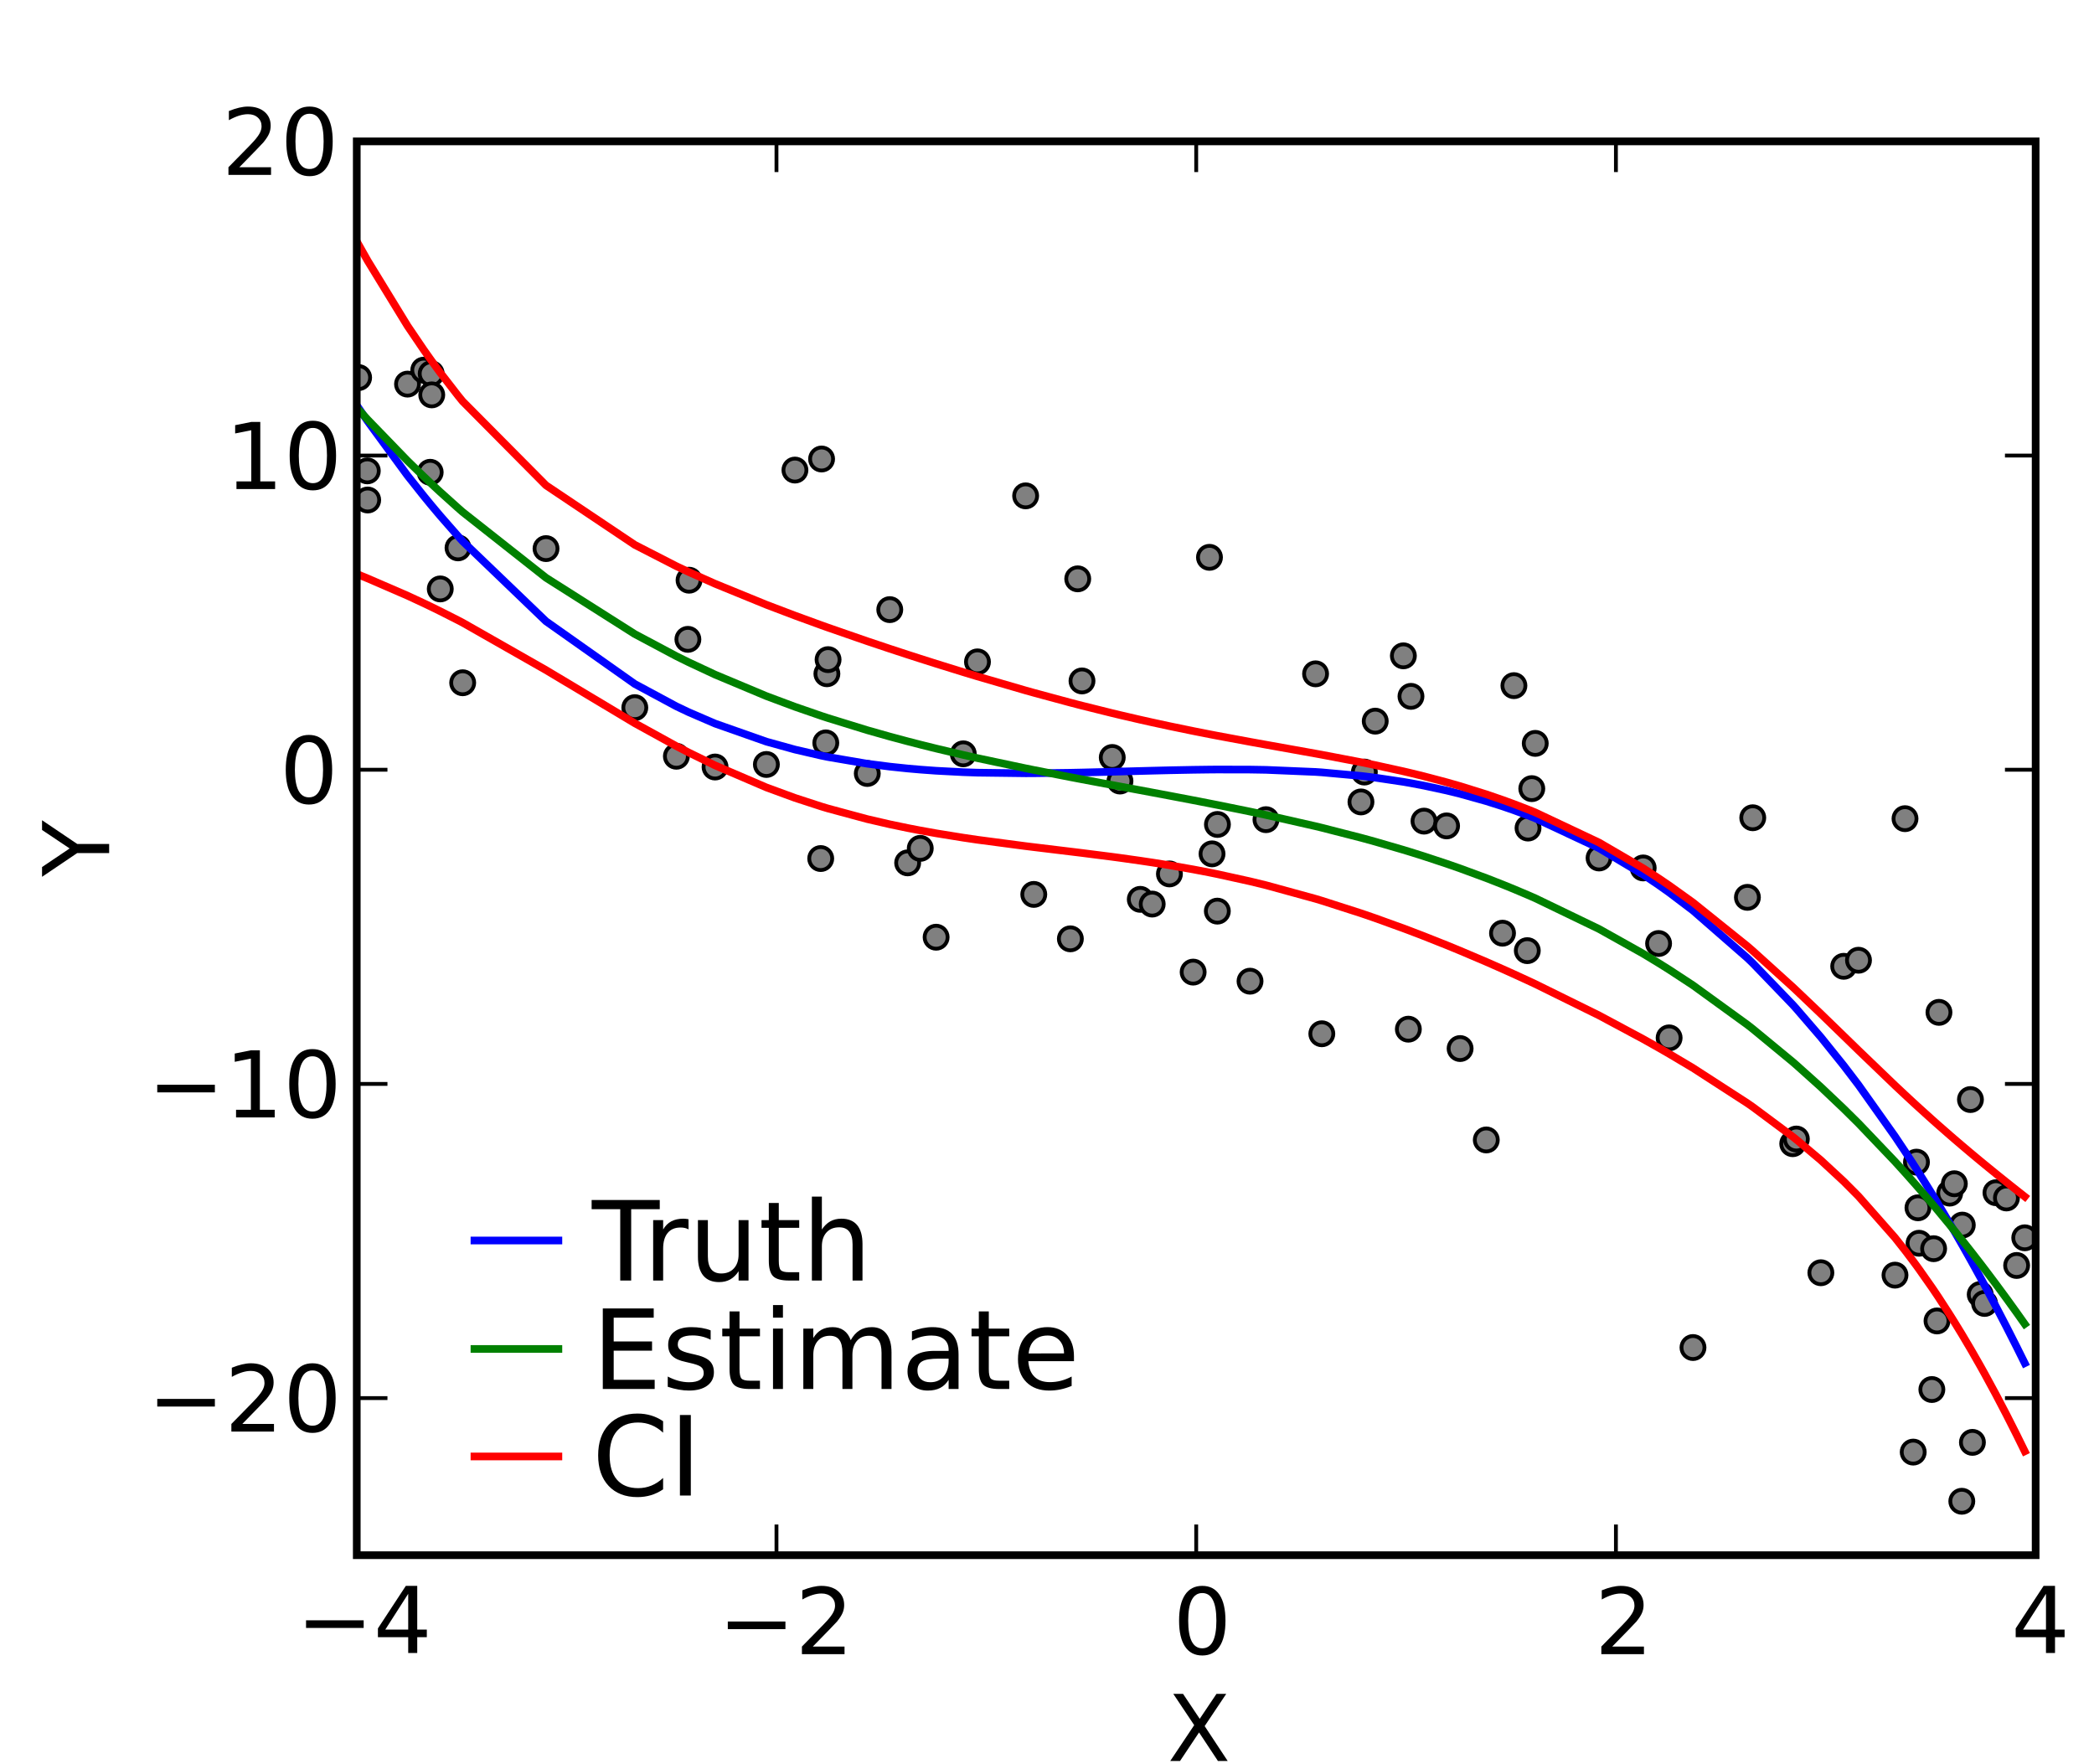 <!-- Created with Inkscape (http://www.inkscape.org/) -->
<svg xmlns:dc="http://purl.org/dc/elements/1.1/" xmlns:cc="http://creativecommons.org/ns#" xmlns:rdf="http://www.w3.org/1999/02/22-rdf-syntax-ns#" xmlns:svg="http://www.w3.org/2000/svg" xmlns="http://www.w3.org/2000/svg" xmlns:xlink="http://www.w3.org/1999/xlink" xmlns:inkscape="http://www.inkscape.org/namespaces/inkscape" version="1.1" width="273pt" height="230pt" viewBox="0 0 273 230" id="svg1">
  <rect x="0" y="0" width="273" height="230" fill="#333333" stroke="none"/>
  <defs id="defs511"></defs>
  <g id="figure1">
    <path d="m 0,230.4 273.6,0 L 273.6,0 0,0 0,230.4" id="path4" style="fill:#ffffff;stroke:#ffffff;stroke-width:1;stroke-linecap:square;stroke-linejoin:miter"></path>
    <g id="axes1">
      <path d="m 46.512,202.752 218.88,0 0,-184.32 -218.88,0 0,184.32" id="path7" style="fill:#ffffff"></path>
      <g id="line2d1">
        <defs id="defs10">
          <path d="M 0,1.5 C 0.398,1.5 0.779,1.342 1.061,1.061 1.342,0.779 1.5,0.398 1.5,0 1.5,-0.398 1.342,-0.779 1.061,-1.061 0.779,-1.342 0.398,-1.5 0,-1.5 c -0.398,0 -0.779,0.158 -1.061,0.439 C -1.342,-0.779 -1.5,-0.398 -1.5,0 c 0,0.398 0.158,0.779 0.439,1.061 C -0.779,1.342 -0.398,1.5 0,1.5 z" id="m8d246696181050ed6af632f1fc49356b"></path>
        </defs>
        <defs id="defs13">
          <clipPath id="pd237b4fbff28503bed21d3af8dbceed4">
            <rect width="218.88" height="184.32" x="46.512" y="18.432" id="rect16"></rect>
          </clipPath>
        </defs>
        <g clip-path="url(#pd237b4fbff28503bed21d3af8dbceed4)" id="g18">
          <use id="use20" style="fill:#808080;stroke:#000000;stroke-width:0.5;stroke-linecap:butt;stroke-linejoin:miter" x="46.755" y="49.225" width="1" height="1" xlink:href="#m8d246696181050ed6af632f1fc49356b"></use>
          <use id="use22" style="fill:#808080;stroke:#000000;stroke-width:0.5;stroke-linecap:butt;stroke-linejoin:miter" x="47.887" y="61.388" width="1" height="1" xlink:href="#m8d246696181050ed6af632f1fc49356b"></use>
          <use id="use24" style="fill:#808080;stroke:#000000;stroke-width:0.5;stroke-linecap:butt;stroke-linejoin:miter" x="47.937" y="65.186" width="1" height="1" xlink:href="#m8d246696181050ed6af632f1fc49356b"></use>
          <use id="use26" style="fill:#808080;stroke:#000000;stroke-width:0.5;stroke-linecap:butt;stroke-linejoin:miter" x="53.13" y="50.076" width="1" height="1" xlink:href="#m8d246696181050ed6af632f1fc49356b"></use>
          <use id="use28" style="fill:#808080;stroke:#000000;stroke-width:0.5;stroke-linecap:butt;stroke-linejoin:miter" x="55.245" y="48.257" width="1" height="1" xlink:href="#m8d246696181050ed6af632f1fc49356b"></use>
          <use id="use30" style="fill:#808080;stroke:#000000;stroke-width:0.5;stroke-linecap:butt;stroke-linejoin:miter" x="56.085" y="61.571" width="1" height="1" xlink:href="#m8d246696181050ed6af632f1fc49356b"></use>
          <use id="use32" style="fill:#808080;stroke:#000000;stroke-width:0.5;stroke-linecap:butt;stroke-linejoin:miter" x="56.216" y="48.716" width="1" height="1" xlink:href="#m8d246696181050ed6af632f1fc49356b"></use>
          <use id="use34" style="fill:#808080;stroke:#000000;stroke-width:0.5;stroke-linecap:butt;stroke-linejoin:miter" x="56.288" y="51.48" width="1" height="1" xlink:href="#m8d246696181050ed6af632f1fc49356b"></use>
          <use id="use36" style="fill:#808080;stroke:#000000;stroke-width:0.5;stroke-linecap:butt;stroke-linejoin:miter" x="57.399" y="76.779" width="1" height="1" xlink:href="#m8d246696181050ed6af632f1fc49356b"></use>
          <use id="use38" style="fill:#808080;stroke:#000000;stroke-width:0.5;stroke-linecap:butt;stroke-linejoin:miter" x="59.714" y="71.426" width="1" height="1" xlink:href="#m8d246696181050ed6af632f1fc49356b"></use>
          <use id="use40" style="fill:#808080;stroke:#000000;stroke-width:0.5;stroke-linecap:butt;stroke-linejoin:miter" x="60.321" y="89.012" width="1" height="1" xlink:href="#m8d246696181050ed6af632f1fc49356b"></use>
          <use id="use42" style="fill:#808080;stroke:#000000;stroke-width:0.5;stroke-linecap:butt;stroke-linejoin:miter" x="71.187" y="71.522" width="1" height="1" xlink:href="#m8d246696181050ed6af632f1fc49356b"></use>
          <use id="use44" style="fill:#808080;stroke:#000000;stroke-width:0.5;stroke-linecap:butt;stroke-linejoin:miter" x="82.761" y="92.257" width="1" height="1" xlink:href="#m8d246696181050ed6af632f1fc49356b"></use>
          <use id="use46" style="fill:#808080;stroke:#000000;stroke-width:0.5;stroke-linecap:butt;stroke-linejoin:miter" x="88.182" y="98.592" width="1" height="1" xlink:href="#m8d246696181050ed6af632f1fc49356b"></use>
          <use id="use48" style="fill:#808080;stroke:#000000;stroke-width:0.5;stroke-linecap:butt;stroke-linejoin:miter" x="89.682" y="83.353" width="1" height="1" xlink:href="#m8d246696181050ed6af632f1fc49356b"></use>
          <use id="use50" style="fill:#808080;stroke:#000000;stroke-width:0.5;stroke-linecap:butt;stroke-linejoin:miter" x="89.833" y="75.642" width="1" height="1" xlink:href="#m8d246696181050ed6af632f1fc49356b"></use>
          <use id="use52" style="fill:#808080;stroke:#000000;stroke-width:0.5;stroke-linecap:butt;stroke-linejoin:miter" x="93.225" y="99.996" width="1" height="1" xlink:href="#m8d246696181050ed6af632f1fc49356b"></use>
          <use id="use54" style="fill:#808080;stroke:#000000;stroke-width:0.5;stroke-linecap:butt;stroke-linejoin:miter" x="99.916" y="99.666" width="1" height="1" xlink:href="#m8d246696181050ed6af632f1fc49356b"></use>
          <use id="use56" style="fill:#808080;stroke:#000000;stroke-width:0.5;stroke-linecap:butt;stroke-linejoin:miter" x="103.638" y="61.285" width="1" height="1" xlink:href="#m8d246696181050ed6af632f1fc49356b"></use>
          <use id="use58" style="fill:#808080;stroke:#000000;stroke-width:0.5;stroke-linecap:butt;stroke-linejoin:miter" x="106.999" y="111.93" width="1" height="1" xlink:href="#m8d246696181050ed6af632f1fc49356b"></use>
          <use id="use60" style="fill:#808080;stroke:#000000;stroke-width:0.5;stroke-linecap:butt;stroke-linejoin:miter" x="107.112" y="59.841" width="1" height="1" xlink:href="#m8d246696181050ed6af632f1fc49356b"></use>
          <use id="use62" style="fill:#808080;stroke:#000000;stroke-width:0.5;stroke-linecap:butt;stroke-linejoin:miter" x="107.662" y="96.853" width="1" height="1" xlink:href="#m8d246696181050ed6af632f1fc49356b"></use>
          <use id="use64" style="fill:#808080;stroke:#000000;stroke-width:0.5;stroke-linecap:butt;stroke-linejoin:miter" x="107.805" y="87.838" width="1" height="1" xlink:href="#m8d246696181050ed6af632f1fc49356b"></use>
          <use id="use66" style="fill:#808080;stroke:#000000;stroke-width:0.5;stroke-linecap:butt;stroke-linejoin:miter" x="107.959" y="85.998" width="1" height="1" xlink:href="#m8d246696181050ed6af632f1fc49356b"></use>
          <use id="use68" style="fill:#808080;stroke:#000000;stroke-width:0.5;stroke-linecap:butt;stroke-linejoin:miter" x="113.069" y="100.84" width="1" height="1" xlink:href="#m8d246696181050ed6af632f1fc49356b"></use>
          <use id="use70" style="fill:#808080;stroke:#000000;stroke-width:0.5;stroke-linecap:butt;stroke-linejoin:miter" x="116.001" y="79.478" width="1" height="1" xlink:href="#m8d246696181050ed6af632f1fc49356b"></use>
          <use id="use72" style="fill:#808080;stroke:#000000;stroke-width:0.5;stroke-linecap:butt;stroke-linejoin:miter" x="118.333" y="112.493" width="1" height="1" xlink:href="#m8d246696181050ed6af632f1fc49356b"></use>
          <use id="use74" style="fill:#808080;stroke:#000000;stroke-width:0.5;stroke-linecap:butt;stroke-linejoin:miter" x="119.977" y="110.603" width="1" height="1" xlink:href="#m8d246696181050ed6af632f1fc49356b"></use>
          <use id="use76" style="fill:#808080;stroke:#000000;stroke-width:0.5;stroke-linecap:butt;stroke-linejoin:miter" x="122.045" y="122.185" width="1" height="1" xlink:href="#m8d246696181050ed6af632f1fc49356b"></use>
          <use id="use78" style="fill:#808080;stroke:#000000;stroke-width:0.5;stroke-linecap:butt;stroke-linejoin:miter" x="125.584" y="98.278" width="1" height="1" xlink:href="#m8d246696181050ed6af632f1fc49356b"></use>
          <use id="use80" style="fill:#808080;stroke:#000000;stroke-width:0.5;stroke-linecap:butt;stroke-linejoin:miter" x="127.436" y="86.289" width="1" height="1" xlink:href="#m8d246696181050ed6af632f1fc49356b"></use>
          <use id="use82" style="fill:#808080;stroke:#000000;stroke-width:0.5;stroke-linecap:butt;stroke-linejoin:miter" x="133.715" y="64.645" width="1" height="1" xlink:href="#m8d246696181050ed6af632f1fc49356b"></use>
          <use id="use84" style="fill:#808080;stroke:#000000;stroke-width:0.5;stroke-linecap:butt;stroke-linejoin:miter" x="134.776" y="116.606" width="1" height="1" xlink:href="#m8d246696181050ed6af632f1fc49356b"></use>
          <use id="use86" style="fill:#808080;stroke:#000000;stroke-width:0.5;stroke-linecap:butt;stroke-linejoin:miter" x="139.547" y="122.397" width="1" height="1" xlink:href="#m8d246696181050ed6af632f1fc49356b"></use>
          <use id="use88" style="fill:#808080;stroke:#000000;stroke-width:0.5;stroke-linecap:butt;stroke-linejoin:miter" x="140.507" y="75.464" width="1" height="1" xlink:href="#m8d246696181050ed6af632f1fc49356b"></use>
          <use id="use90" style="fill:#808080;stroke:#000000;stroke-width:0.5;stroke-linecap:butt;stroke-linejoin:miter" x="141.062" y="88.775" width="1" height="1" xlink:href="#m8d246696181050ed6af632f1fc49356b"></use>
          <use id="use92" style="fill:#808080;stroke:#000000;stroke-width:0.5;stroke-linecap:butt;stroke-linejoin:miter" x="145.007" y="98.753" width="1" height="1" xlink:href="#m8d246696181050ed6af632f1fc49356b"></use>
          <use id="use94" style="fill:#808080;stroke:#000000;stroke-width:0.5;stroke-linecap:butt;stroke-linejoin:miter" x="146.013" y="101.825" width="1" height="1" xlink:href="#m8d246696181050ed6af632f1fc49356b"></use>
          <use id="use96" style="fill:#808080;stroke:#000000;stroke-width:0.5;stroke-linecap:butt;stroke-linejoin:miter" x="148.661" y="117.249" width="1" height="1" xlink:href="#m8d246696181050ed6af632f1fc49356b"></use>
          <use id="use98" style="fill:#808080;stroke:#000000;stroke-width:0.5;stroke-linecap:butt;stroke-linejoin:miter" x="150.215" y="117.866" width="1" height="1" xlink:href="#m8d246696181050ed6af632f1fc49356b"></use>
          <use id="use100" style="fill:#808080;stroke:#000000;stroke-width:0.5;stroke-linecap:butt;stroke-linejoin:miter" x="152.461" y="113.934" width="1" height="1" xlink:href="#m8d246696181050ed6af632f1fc49356b"></use>
          <use id="use102" style="fill:#808080;stroke:#000000;stroke-width:0.5;stroke-linecap:butt;stroke-linejoin:miter" x="155.554" y="126.735" width="1" height="1" xlink:href="#m8d246696181050ed6af632f1fc49356b"></use>
          <use id="use104" style="fill:#808080;stroke:#000000;stroke-width:0.5;stroke-linecap:butt;stroke-linejoin:miter" x="157.682" y="72.661" width="1" height="1" xlink:href="#m8d246696181050ed6af632f1fc49356b"></use>
          <use id="use106" style="fill:#808080;stroke:#000000;stroke-width:0.5;stroke-linecap:butt;stroke-linejoin:miter" x="158.015" y="111.318" width="1" height="1" xlink:href="#m8d246696181050ed6af632f1fc49356b"></use>
          <use id="use108" style="fill:#808080;stroke:#000000;stroke-width:0.5;stroke-linecap:butt;stroke-linejoin:miter" x="158.708" y="118.785" width="1" height="1" xlink:href="#m8d246696181050ed6af632f1fc49356b"></use>
          <use id="use110" style="fill:#808080;stroke:#000000;stroke-width:0.5;stroke-linecap:butt;stroke-linejoin:miter" x="158.72" y="107.485" width="1" height="1" xlink:href="#m8d246696181050ed6af632f1fc49356b"></use>
          <use id="use112" style="fill:#808080;stroke:#000000;stroke-width:0.5;stroke-linecap:butt;stroke-linejoin:miter" x="162.97" y="127.919" width="1" height="1" xlink:href="#m8d246696181050ed6af632f1fc49356b"></use>
          <use id="use114" style="fill:#808080;stroke:#000000;stroke-width:0.5;stroke-linecap:butt;stroke-linejoin:miter" x="165.047" y="106.862" width="1" height="1" xlink:href="#m8d246696181050ed6af632f1fc49356b"></use>
          <use id="use116" style="fill:#808080;stroke:#000000;stroke-width:0.5;stroke-linecap:butt;stroke-linejoin:miter" x="171.515" y="87.848" width="1" height="1" xlink:href="#m8d246696181050ed6af632f1fc49356b"></use>
          <use id="use118" style="fill:#808080;stroke:#000000;stroke-width:0.5;stroke-linecap:butt;stroke-linejoin:miter" x="172.329" y="134.774" width="1" height="1" xlink:href="#m8d246696181050ed6af632f1fc49356b"></use>
          <use id="use120" style="fill:#808080;stroke:#000000;stroke-width:0.5;stroke-linecap:butt;stroke-linejoin:miter" x="177.432" y="104.548" width="1" height="1" xlink:href="#m8d246696181050ed6af632f1fc49356b"></use>
          <use id="use122" style="fill:#808080;stroke:#000000;stroke-width:0.5;stroke-linecap:butt;stroke-linejoin:miter" x="177.874" y="100.653" width="1" height="1" xlink:href="#m8d246696181050ed6af632f1fc49356b"></use>
          <use id="use124" style="fill:#808080;stroke:#000000;stroke-width:0.5;stroke-linecap:butt;stroke-linejoin:miter" x="179.293" y="94.017" width="1" height="1" xlink:href="#m8d246696181050ed6af632f1fc49356b"></use>
          <use id="use126" style="fill:#808080;stroke:#000000;stroke-width:0.5;stroke-linecap:butt;stroke-linejoin:miter" x="182.962" y="85.502" width="1" height="1" xlink:href="#m8d246696181050ed6af632f1fc49356b"></use>
          <use id="use128" style="fill:#808080;stroke:#000000;stroke-width:0.5;stroke-linecap:butt;stroke-linejoin:miter" x="183.611" y="134.175" width="1" height="1" xlink:href="#m8d246696181050ed6af632f1fc49356b"></use>
          <use id="use130" style="fill:#808080;stroke:#000000;stroke-width:0.5;stroke-linecap:butt;stroke-linejoin:miter" x="183.952" y="90.785" width="1" height="1" xlink:href="#m8d246696181050ed6af632f1fc49356b"></use>
          <use id="use132" style="fill:#808080;stroke:#000000;stroke-width:0.5;stroke-linecap:butt;stroke-linejoin:miter" x="185.651" y="107.052" width="1" height="1" xlink:href="#m8d246696181050ed6af632f1fc49356b"></use>
          <use id="use134" style="fill:#808080;stroke:#000000;stroke-width:0.5;stroke-linecap:butt;stroke-linejoin:miter" x="188.595" y="107.674" width="1" height="1" xlink:href="#m8d246696181050ed6af632f1fc49356b"></use>
          <use id="use136" style="fill:#808080;stroke:#000000;stroke-width:0.5;stroke-linecap:butt;stroke-linejoin:miter" x="190.359" y="136.701" width="1" height="1" xlink:href="#m8d246696181050ed6af632f1fc49356b"></use>
          <use id="use138" style="fill:#808080;stroke:#000000;stroke-width:0.5;stroke-linecap:butt;stroke-linejoin:miter" x="193.771" y="148.616" width="1" height="1" xlink:href="#m8d246696181050ed6af632f1fc49356b"></use>
          <use id="use140" style="fill:#808080;stroke:#000000;stroke-width:0.5;stroke-linecap:butt;stroke-linejoin:miter" x="195.887" y="121.66" width="1" height="1" xlink:href="#m8d246696181050ed6af632f1fc49356b"></use>
          <use id="use142" style="fill:#808080;stroke:#000000;stroke-width:0.5;stroke-linecap:butt;stroke-linejoin:miter" x="197.373" y="89.388" width="1" height="1" xlink:href="#m8d246696181050ed6af632f1fc49356b"></use>
          <use id="use144" style="fill:#808080;stroke:#000000;stroke-width:0.5;stroke-linecap:butt;stroke-linejoin:miter" x="199.118" y="123.937" width="1" height="1" xlink:href="#m8d246696181050ed6af632f1fc49356b"></use>
          <use id="use146" style="fill:#808080;stroke:#000000;stroke-width:0.5;stroke-linecap:butt;stroke-linejoin:miter" x="199.213" y="107.956" width="1" height="1" xlink:href="#m8d246696181050ed6af632f1fc49356b"></use>
          <use id="use148" style="fill:#808080;stroke:#000000;stroke-width:0.5;stroke-linecap:butt;stroke-linejoin:miter" x="199.703" y="102.815" width="1" height="1" xlink:href="#m8d246696181050ed6af632f1fc49356b"></use>
          <use id="use150" style="fill:#808080;stroke:#000000;stroke-width:0.5;stroke-linecap:butt;stroke-linejoin:miter" x="200.154" y="96.916" width="1" height="1" xlink:href="#m8d246696181050ed6af632f1fc49356b"></use>
          <use id="use152" style="fill:#808080;stroke:#000000;stroke-width:0.5;stroke-linecap:butt;stroke-linejoin:miter" x="208.475" y="111.857" width="1" height="1" xlink:href="#m8d246696181050ed6af632f1fc49356b"></use>
          <use id="use154" style="fill:#808080;stroke:#000000;stroke-width:0.5;stroke-linecap:butt;stroke-linejoin:miter" x="214.226" y="113.155" width="1" height="1" xlink:href="#m8d246696181050ed6af632f1fc49356b"></use>
          <use id="use156" style="fill:#808080;stroke:#000000;stroke-width:0.5;stroke-linecap:butt;stroke-linejoin:miter" x="216.234" y="123.007" width="1" height="1" xlink:href="#m8d246696181050ed6af632f1fc49356b"></use>
          <use id="use158" style="fill:#808080;stroke:#000000;stroke-width:0.5;stroke-linecap:butt;stroke-linejoin:miter" x="217.608" y="135.309" width="1" height="1" xlink:href="#m8d246696181050ed6af632f1fc49356b"></use>
          <use id="use160" style="fill:#808080;stroke:#000000;stroke-width:0.5;stroke-linecap:butt;stroke-linejoin:miter" x="220.719" y="175.68" width="1" height="1" xlink:href="#m8d246696181050ed6af632f1fc49356b"></use>
          <use id="use162" style="fill:#808080;stroke:#000000;stroke-width:0.5;stroke-linecap:butt;stroke-linejoin:miter" x="227.815" y="116.989" width="1" height="1" xlink:href="#m8d246696181050ed6af632f1fc49356b"></use>
          <use id="use164" style="fill:#808080;stroke:#000000;stroke-width:0.5;stroke-linecap:butt;stroke-linejoin:miter" x="228.511" y="106.612" width="1" height="1" xlink:href="#m8d246696181050ed6af632f1fc49356b"></use>
          <use id="use166" style="fill:#808080;stroke:#000000;stroke-width:0.5;stroke-linecap:butt;stroke-linejoin:miter" x="233.722" y="149.105" width="1" height="1" xlink:href="#m8d246696181050ed6af632f1fc49356b"></use>
          <use id="use168" style="fill:#808080;stroke:#000000;stroke-width:0.5;stroke-linecap:butt;stroke-linejoin:miter" x="234.196" y="148.496" width="1" height="1" xlink:href="#m8d246696181050ed6af632f1fc49356b"></use>
          <use id="use170" style="fill:#808080;stroke:#000000;stroke-width:0.5;stroke-linecap:butt;stroke-linejoin:miter" x="237.392" y="165.929" width="1" height="1" xlink:href="#m8d246696181050ed6af632f1fc49356b"></use>
          <use id="use172" style="fill:#808080;stroke:#000000;stroke-width:0.5;stroke-linecap:butt;stroke-linejoin:miter" x="240.368" y="125.978" width="1" height="1" xlink:href="#m8d246696181050ed6af632f1fc49356b"></use>
          <use id="use174" style="fill:#808080;stroke:#000000;stroke-width:0.5;stroke-linecap:butt;stroke-linejoin:miter" x="242.297" y="125.188" width="1" height="1" xlink:href="#m8d246696181050ed6af632f1fc49356b"></use>
          <use id="use176" style="fill:#808080;stroke:#000000;stroke-width:0.5;stroke-linecap:butt;stroke-linejoin:miter" x="247.054" y="166.243" width="1" height="1" xlink:href="#m8d246696181050ed6af632f1fc49356b"></use>
          <use id="use178" style="fill:#808080;stroke:#000000;stroke-width:0.5;stroke-linecap:butt;stroke-linejoin:miter" x="248.361" y="106.731" width="1" height="1" xlink:href="#m8d246696181050ed6af632f1fc49356b"></use>
          <use id="use180" style="fill:#808080;stroke:#000000;stroke-width:0.5;stroke-linecap:butt;stroke-linejoin:miter" x="249.43" y="189.312" width="1" height="1" xlink:href="#m8d246696181050ed6af632f1fc49356b"></use>
          <use id="use182" style="fill:#808080;stroke:#000000;stroke-width:0.5;stroke-linecap:butt;stroke-linejoin:miter" x="249.854" y="151.512" width="1" height="1" xlink:href="#m8d246696181050ed6af632f1fc49356b"></use>
          <use id="use184" style="fill:#808080;stroke:#000000;stroke-width:0.5;stroke-linecap:butt;stroke-linejoin:miter" x="250.05" y="157.462" width="1" height="1" xlink:href="#m8d246696181050ed6af632f1fc49356b"></use>
          <use id="use186" style="fill:#808080;stroke:#000000;stroke-width:0.5;stroke-linecap:butt;stroke-linejoin:miter" x="250.192" y="162.085" width="1" height="1" xlink:href="#m8d246696181050ed6af632f1fc49356b"></use>
          <use id="use188" style="fill:#808080;stroke:#000000;stroke-width:0.5;stroke-linecap:butt;stroke-linejoin:miter" x="251.861" y="181.154" width="1" height="1" xlink:href="#m8d246696181050ed6af632f1fc49356b"></use>
          <use id="use190" style="fill:#808080;stroke:#000000;stroke-width:0.5;stroke-linecap:butt;stroke-linejoin:miter" x="252.092" y="162.794" width="1" height="1" xlink:href="#m8d246696181050ed6af632f1fc49356b"></use>
          <use id="use192" style="fill:#808080;stroke:#000000;stroke-width:0.5;stroke-linecap:butt;stroke-linejoin:miter" x="252.533" y="172.213" width="1" height="1" xlink:href="#m8d246696181050ed6af632f1fc49356b"></use>
          <use id="use194" style="fill:#808080;stroke:#000000;stroke-width:0.5;stroke-linecap:butt;stroke-linejoin:miter" x="252.788" y="131.983" width="1" height="1" xlink:href="#m8d246696181050ed6af632f1fc49356b"></use>
          <use id="use196" style="fill:#808080;stroke:#000000;stroke-width:0.5;stroke-linecap:butt;stroke-linejoin:miter" x="254.186" y="155.548" width="1" height="1" xlink:href="#m8d246696181050ed6af632f1fc49356b"></use>
          <use id="use198" style="fill:#808080;stroke:#000000;stroke-width:0.5;stroke-linecap:butt;stroke-linejoin:miter" x="254.792" y="154.327" width="1" height="1" xlink:href="#m8d246696181050ed6af632f1fc49356b"></use>
          <use id="use200" style="fill:#808080;stroke:#000000;stroke-width:0.5;stroke-linecap:butt;stroke-linejoin:miter" x="255.766" y="195.722" width="1" height="1" xlink:href="#m8d246696181050ed6af632f1fc49356b"></use>
          <use id="use202" style="fill:#808080;stroke:#000000;stroke-width:0.5;stroke-linecap:butt;stroke-linejoin:miter" x="255.829" y="159.718" width="1" height="1" xlink:href="#m8d246696181050ed6af632f1fc49356b"></use>
          <use id="use204" style="fill:#808080;stroke:#000000;stroke-width:0.5;stroke-linecap:butt;stroke-linejoin:miter" x="256.893" y="143.35" width="1" height="1" xlink:href="#m8d246696181050ed6af632f1fc49356b"></use>
          <use id="use206" style="fill:#808080;stroke:#000000;stroke-width:0.5;stroke-linecap:butt;stroke-linejoin:miter" x="257.15" y="188.044" width="1" height="1" xlink:href="#m8d246696181050ed6af632f1fc49356b"></use>
          <use id="use208" style="fill:#808080;stroke:#000000;stroke-width:0.5;stroke-linecap:butt;stroke-linejoin:miter" x="258.167" y="168.763" width="1" height="1" xlink:href="#m8d246696181050ed6af632f1fc49356b"></use>
          <use id="use210" style="fill:#808080;stroke:#000000;stroke-width:0.5;stroke-linecap:butt;stroke-linejoin:miter" x="258.732" y="169.931" width="1" height="1" xlink:href="#m8d246696181050ed6af632f1fc49356b"></use>
          <use id="use212" style="fill:#808080;stroke:#000000;stroke-width:0.5;stroke-linecap:butt;stroke-linejoin:miter" x="260.219" y="155.496" width="1" height="1" xlink:href="#m8d246696181050ed6af632f1fc49356b"></use>
          <use id="use214" style="fill:#808080;stroke:#000000;stroke-width:0.5;stroke-linecap:butt;stroke-linejoin:miter" x="261.586" y="156.181" width="1" height="1" xlink:href="#m8d246696181050ed6af632f1fc49356b"></use>
          <use id="use216" style="fill:#808080;stroke:#000000;stroke-width:0.5;stroke-linecap:butt;stroke-linejoin:miter" x="262.914" y="164.981" width="1" height="1" xlink:href="#m8d246696181050ed6af632f1fc49356b"></use>
          <use id="use218" style="fill:#808080;stroke:#000000;stroke-width:0.5;stroke-linecap:butt;stroke-linejoin:miter" x="263.972" y="161.373" width="1" height="1" xlink:href="#m8d246696181050ed6af632f1fc49356b"></use>
        </g>
      </g>
      <g id="line2d2">
        <path d="m 46.755,53.197 1.132,1.651 0.05,0.073 5.192,7.081 2.116,2.666 0.839,1.023 0.131,0.158 0.072,0.087 1.111,1.32 2.314,2.641 0.607,0.67 10.866,10.432 11.574,8.174 5.421,2.914 1.5,0.713 0.151,0.07 3.392,1.463 6.692,2.356 3.722,1.032 3.36,0.777 0.114,0.024 0.549,0.113 0.143,0.029 0.154,0.031 5.11,0.872 2.932,0.379 2.332,0.244 1.644,0.144 2.069,0.15 3.538,0.185 1.853,0.064 6.279,0.08 1.061,-0.004 4.77,-0.063 0.961,-0.02 0.554,-0.012 3.945,-0.099 1.006,-0.027 2.648,-0.072 1.554,-0.041 2.246,-0.055 3.093,-0.061 2.127,-0.028 0.333,-0.003 0.693,-0.005 0.011,-7e-5 4.251,0.009 2.077,0.035 6.468,0.272 0.814,0.054 5.103,0.464 0.442,0.051 1.419,0.176 3.669,0.547 0.65,0.112 0.34,0.06 1.699,0.321 2.944,0.636 1.764,0.433 3.412,0.954 2.116,0.673 1.487,0.512 1.744,0.644 0.096,0.037 0.49,0.19 0.451,0.178 8.321,3.903 5.751,3.435 2.008,1.354 1.374,0.975 3.111,2.356 7.096,6.192 0.696,0.672 5.211,5.411 0.473,0.526 3.196,3.707 2.976,3.701 1.929,2.531 4.757,6.702 1.307,1.959 1.069,1.64 0.425,0.662 0.196,0.307 0.142,0.223 1.669,2.673 0.231,0.377 0.441,0.724 0.255,0.421 1.398,2.347 0.606,1.037 0.974,1.691 0.063,0.111 1.064,1.886 0.257,0.46 1.017,1.846 0.566,1.041 1.487,2.789 1.367,2.631 1.328,2.616 1.058,2.129" clip-path="url(#pd237b4fbff28503bed21d3af8dbceed4)" id="path221" style="fill:none;stroke:#0000ff;stroke-width:1;stroke-linecap:square;stroke-linejoin:miter"></path>
      </g>
      <g id="line2d3">
        <path d="m 46.755,74.931 1.132,0.461 0.05,0.021 5.192,2.248 2.116,0.984 0.839,0.402 0.131,0.063 0.072,0.035 1.111,0.545 2.314,1.173 0.607,0.316 10.866,6.184 11.574,6.927 5.421,2.986 1.5,0.776 0.151,0.077 3.392,1.657 6.692,2.871 3.722,1.365 3.36,1.095 0.114,0.035 0.549,0.166 0.143,0.043 0.154,0.046 5.11,1.379 2.932,0.677 2.332,0.486 1.644,0.317 2.069,0.371 3.538,0.572 1.853,0.273 6.279,0.828 1.061,0.13 4.77,0.577 0.961,0.117 0.554,0.068 3.945,0.502 1.006,0.135 2.648,0.373 1.554,0.233 2.246,0.358 3.093,0.541 2.127,0.407 0.333,0.067 0.693,0.141 0.011,0.002 4.251,0.937 2.077,0.505 6.468,1.775 0.814,0.245 5.103,1.638 0.442,0.15 1.419,0.49 3.669,1.326 0.65,0.243 0.34,0.129 1.699,0.652 2.944,1.17 1.764,0.725 3.412,1.451 2.116,0.932 1.487,0.669 1.744,0.801 0.096,0.044 0.49,0.228 0.451,0.211 8.321,4.101 5.751,3.081 2.008,1.13 1.374,0.791 3.111,1.849 7.096,4.59 0.696,0.484 5.211,3.88 0.473,0.378 3.196,2.691 2.976,2.757 1.929,1.94 4.757,5.399 1.307,1.654 1.069,1.411 0.425,0.576 0.196,0.269 0.142,0.196 1.669,2.376 0.231,0.339 0.441,0.656 0.255,0.383 1.398,2.16 0.606,0.967 0.974,1.591 0.063,0.105 1.064,1.797 0.257,0.442 1.017,1.782 0.566,1.014 1.487,2.739 1.367,2.615 1.328,2.626 1.058,2.154" clip-path="url(#pd237b4fbff28503bed21d3af8dbceed4)" id="path224" style="fill:none;stroke:#ff0000;stroke-width:1;stroke-linecap:square;stroke-linejoin:miter"></path>
      </g>
      <g id="line2d4">
        <path d="m 46.755,31.904 1.132,2.008 0.05,0.088 5.192,8.485 2.116,3.123 0.839,1.186 0.131,0.182 0.072,0.1 1.111,1.515 2.314,2.986 0.607,0.747 10.866,10.953 11.574,7.757 5.421,2.781 1.5,0.706 0.151,0.07 3.392,1.514 6.692,2.736 3.722,1.414 3.36,1.226 0.114,0.041 0.549,0.196 0.143,0.051 0.154,0.055 5.11,1.773 2.932,0.982 2.332,0.764 1.644,0.53 2.069,0.657 3.538,1.098 1.853,0.561 6.279,1.829 1.061,0.297 4.77,1.289 0.961,0.25 0.554,0.143 3.945,0.981 1.006,0.241 2.648,0.614 1.554,0.347 2.246,0.486 3.093,0.638 2.127,0.42 0.333,0.064 0.693,0.133 0.011,0.002 4.251,0.791 2.077,0.375 6.468,1.159 0.814,0.149 5.103,0.974 0.442,0.089 1.419,0.292 3.669,0.806 0.65,0.152 0.34,0.081 1.699,0.416 2.944,0.777 1.764,0.504 3.412,1.066 2.116,0.727 1.487,0.543 1.744,0.673 0.096,0.038 0.49,0.197 0.451,0.184 8.321,3.928 5.751,3.354 2.008,1.303 1.374,0.931 3.111,2.23 7.096,5.699 0.696,0.603 5.211,4.716 0.473,0.444 3.196,3.047 2.976,2.887 1.929,1.877 4.757,4.569 1.307,1.226 1.069,0.99 0.425,0.39 0.196,0.179 0.142,0.13 1.669,1.508 0.231,0.206 0.441,0.392 0.255,0.225 1.398,1.224 0.606,0.524 0.974,0.833 0.063,0.054 1.064,0.899 0.257,0.215 1.017,0.846 0.566,0.466 1.487,1.212 1.367,1.099 1.328,1.054 1.058,0.832" clip-path="url(#pd237b4fbff28503bed21d3af8dbceed4)" id="path227" style="fill:none;stroke:#ff0000;stroke-width:1;stroke-linecap:square;stroke-linejoin:miter"></path>
      </g>
      <g id="line2d5">
        <path d="m 46.755,53.418 1.132,1.235 0.05,0.055 5.192,5.367 2.116,2.054 0.839,0.794 0.131,0.123 0.072,0.068 1.111,1.03 2.314,2.08 0.607,0.531 10.866,8.569 11.574,7.342 5.421,2.883 1.5,0.741 0.151,0.073 3.392,1.585 6.692,2.804 3.722,1.39 3.36,1.161 0.114,0.038 0.549,0.181 0.143,0.047 0.154,0.05 5.11,1.576 2.932,0.83 2.332,0.625 1.644,0.423 2.069,0.514 3.538,0.835 1.853,0.417 6.279,1.329 1.061,0.214 4.77,0.933 0.961,0.183 0.554,0.105 3.945,0.741 1.006,0.188 2.648,0.493 1.554,0.29 2.246,0.422 3.093,0.589 2.127,0.413 0.333,0.066 0.693,0.137 0.011,0.002 4.251,0.864 2.077,0.44 6.468,1.467 0.814,0.197 5.103,1.306 0.442,0.12 1.419,0.391 3.669,1.066 0.65,0.198 0.34,0.105 1.699,0.534 2.944,0.974 1.764,0.614 3.412,1.258 2.116,0.829 1.487,0.606 1.744,0.737 0.096,0.041 0.49,0.213 0.451,0.198 8.321,4.014 5.751,3.218 2.008,1.216 1.374,0.861 3.111,2.04 7.096,5.145 0.696,0.544 5.211,4.298 0.473,0.411 3.196,2.869 2.976,2.822 1.929,1.908 4.757,4.984 1.307,1.44 1.069,1.201 0.425,0.483 0.196,0.224 0.142,0.163 1.669,1.942 0.231,0.273 0.441,0.524 0.255,0.304 1.398,1.692 0.606,0.745 0.974,1.212 0.063,0.079 1.064,1.348 0.257,0.328 1.017,1.314 0.566,0.74 1.487,1.976 1.367,1.857 1.328,1.84 1.058,1.493" clip-path="url(#pd237b4fbff28503bed21d3af8dbceed4)" id="path230" style="fill:none;stroke:#008000;stroke-width:1;stroke-linecap:square;stroke-linejoin:miter"></path>
      </g>
      <g id="matplotlib.axis1">
        <g id="xtick1">
          <g id="line2d6">
            <defs id="defs235">
              <path d="M 0,0 0,-4" id="mffffbd93ab9c4a8848ec339ada90541e"></path>
            </defs>
            <g id="g238">
              <use id="use240" style="fill:none;stroke:#000000;stroke-width:0.5;stroke-linecap:butt;stroke-linejoin:miter" x="46.512" y="202.752" width="1" height="1" xlink:href="#mffffbd93ab9c4a8848ec339ada90541e"></use>
            </g>
          </g>
          <g id="line2d7">
            <defs id="defs243">
              <path d="M 0,0 0,4" id="m55446021c8a568fc6cf5567925c8a1ef"></path>
            </defs>
            <g id="g246">
              <use id="use248" style="fill:none;stroke:#000000;stroke-width:0.5;stroke-linecap:butt;stroke-linejoin:miter" x="46.512" y="18.432" width="1" height="1" xlink:href="#m55446021c8a568fc6cf5567925c8a1ef"></use>
            </g>
          </g>
          <defs id="defs250">
            <path d="m 10.594,-35.5 62.594,0 0,8.297 -62.594,0 z" id="c_139293c3576e2a5eaff9a02b9ab719e6"></path>
            <path d="m 37.797,-64.312 -24.906,38.922 24.906,0 z m -2.594,-8.594 12.406,0 0,47.516 10.406,0 0,8.203 -10.406,0 0,17.188 -9.812,0 0,-17.188 -32.906,0 0,-9.516 z" id="c_47a349c5fab6f63bcee0b405ba445c6f"></path>
          </defs>
          <g transform="matrix(0.12,0,0,0.12,38.629,215.502)" id="g254" style="fill:#000000">
            <use id="use256" x="0" y="0" width="1" height="1" xlink:href="#c_139293c3576e2a5eaff9a02b9ab719e6"></use>
            <use id="use258" x="83.789" y="0" width="1" height="1" xlink:href="#c_47a349c5fab6f63bcee0b405ba445c6f"></use>
          </g>
        </g>
        <g id="xtick2">
          <g id="line2d8">
            <g id="g262">
              <use id="use264" style="fill:none;stroke:#000000;stroke-width:0.5;stroke-linecap:butt;stroke-linejoin:miter" x="101.232" y="202.752" width="1" height="1" xlink:href="#mffffbd93ab9c4a8848ec339ada90541e"></use>
            </g>
          </g>
          <g id="line2d9">
            <g id="g267">
              <use id="use269" style="fill:none;stroke:#000000;stroke-width:0.5;stroke-linecap:butt;stroke-linejoin:miter" x="101.232" y="18.432" width="1" height="1" xlink:href="#m55446021c8a568fc6cf5567925c8a1ef"></use>
            </g>
          </g>
          <defs id="defs271">
            <path d="m 19.188,-8.297 34.422,0 0,8.297 -46.281,0 0,-8.297 q 5.609,-5.812 15.297,-15.594 9.703,-9.797 12.188,-12.641 4.734,-5.312 6.609,-9 1.891,-3.688 1.891,-7.25 0,-5.812 -4.078,-9.469 -4.078,-3.672 -10.625,-3.672 -4.641,0 -9.797,1.609 -5.141,1.609 -11,4.891 l 0,-9.969 Q 13.766,-71.781 18.938,-73 q 5.188,-1.219 9.484,-1.219 11.328,0 18.062,5.672 6.734,5.656 6.734,15.125 0,4.5 -1.688,8.531 -1.672,4.016 -6.125,9.484 -1.219,1.422 -7.766,8.188 -6.531,6.766 -18.453,18.922" id="c_eaed548a39c8bfc1ad9c7a767102867e"></path>
          </defs>
          <g transform="matrix(0.12,0,0,0.12,93.615,215.658)" id="g274" style="fill:#000000">
            <use id="use276" x="0" y="0" width="1" height="1" xlink:href="#c_139293c3576e2a5eaff9a02b9ab719e6"></use>
            <use id="use278" x="83.789" y="0" width="1" height="1" xlink:href="#c_eaed548a39c8bfc1ad9c7a767102867e"></use>
          </g>
        </g>
        <g id="xtick3">
          <g id="line2d10">
            <g id="g282">
              <use id="use284" style="fill:none;stroke:#000000;stroke-width:0.5;stroke-linecap:butt;stroke-linejoin:miter" x="155.952" y="202.752" width="1" height="1" xlink:href="#mffffbd93ab9c4a8848ec339ada90541e"></use>
            </g>
          </g>
          <g id="line2d11">
            <g id="g287">
              <use id="use289" style="fill:none;stroke:#000000;stroke-width:0.5;stroke-linecap:butt;stroke-linejoin:miter" x="155.952" y="18.432" width="1" height="1" xlink:href="#m55446021c8a568fc6cf5567925c8a1ef"></use>
            </g>
          </g>
          <defs id="defs291">
            <path d="m 31.781,-66.406 q -7.609,0 -11.453,7.5 Q 16.5,-51.422 16.5,-36.375 q 0,14.984 3.828,22.484 3.844,7.5 11.453,7.5 7.672,0 11.5,-7.5 3.844,-7.5 3.844,-22.484 0,-15.047 -3.844,-22.531 -3.828,-7.5 -11.5,-7.5 m 0,-7.812 q 12.266,0 18.734,9.703 6.469,9.688 6.469,28.141 0,18.406 -6.469,28.109 -6.469,9.688 -18.734,9.688 -12.25,0 -18.719,-9.688 Q 6.594,-17.969 6.594,-36.375 q 0,-18.453 6.469,-28.141 6.469,-9.703 18.719,-9.703" id="c_95f14088edd5858aea2c3b4aa58e4de2"></path>
          </defs>
          <g transform="matrix(0.12,0,0,0.12,152.929,215.658)" id="g294" style="fill:#000000">
            <use id="use296" x="0" y="0" width="1" height="1" xlink:href="#c_95f14088edd5858aea2c3b4aa58e4de2"></use>
          </g>
        </g>
        <g id="xtick4">
          <g id="line2d12">
            <g id="g300">
              <use id="use302" style="fill:none;stroke:#000000;stroke-width:0.5;stroke-linecap:butt;stroke-linejoin:miter" x="210.672" y="202.752" width="1" height="1" xlink:href="#mffffbd93ab9c4a8848ec339ada90541e"></use>
            </g>
          </g>
          <g id="line2d13">
            <g id="g305">
              <use id="use307" style="fill:none;stroke:#000000;stroke-width:0.5;stroke-linecap:butt;stroke-linejoin:miter" x="210.672" y="18.432" width="1" height="1" xlink:href="#m55446021c8a568fc6cf5567925c8a1ef"></use>
            </g>
          </g>
          <g transform="matrix(0.12,0,0,0.12,207.891,215.658)" id="g309" style="fill:#000000">
            <use id="use311" x="0" y="0" width="1" height="1" xlink:href="#c_eaed548a39c8bfc1ad9c7a767102867e"></use>
          </g>
        </g>
        <g id="xtick5">
          <g id="line2d14">
            <g id="g315">
              <use id="use317" style="fill:none;stroke:#000000;stroke-width:0.5;stroke-linecap:butt;stroke-linejoin:miter" x="265.392" y="202.752" width="1" height="1" xlink:href="#mffffbd93ab9c4a8848ec339ada90541e"></use>
            </g>
          </g>
          <g id="line2d15">
            <g id="g320">
              <use id="use322" style="fill:none;stroke:#000000;stroke-width:0.5;stroke-linecap:butt;stroke-linejoin:miter" x="265.392" y="18.432" width="1" height="1" xlink:href="#m55446021c8a568fc6cf5567925c8a1ef"></use>
            </g>
          </g>
          <g transform="matrix(0.12,0,0,0.12,262.204,215.502)" id="g324" style="fill:#000000">
            <use id="use326" x="0" y="0" width="1" height="1" xlink:href="#c_47a349c5fab6f63bcee0b405ba445c6f"></use>
          </g>
        </g>
        <defs id="defs328">
          <path d="m 6.297,-72.906 10.594,0 18.125,27.109 18.203,-27.109 10.594,0 L 40.375,-37.891 65.375,0 54.781,0 34.281,-31 13.625,0 2.984,0 29,-38.922 z" id="c_d7898af7b6571def3a2baf8ae8cfe2a8"></path>
        </defs>
        <g transform="matrix(0.12,0,0,0.12,152.21,229.58)" id="g331" style="fill:#000000">
          <use id="use333" x="0" y="0" width="1" height="1" xlink:href="#c_d7898af7b6571def3a2baf8ae8cfe2a8"></use>
        </g>
      </g>
      <g id="matplotlib.axis2">
        <g id="ytick1">
          <g id="line2d16">
            <defs id="defs338">
              <path d="M 0,0 4,0" id="m2d700b5b5d738bf2751cd81726959973"></path>
            </defs>
            <g id="g341">
              <use id="use343" style="fill:none;stroke:#000000;stroke-width:0.5;stroke-linecap:butt;stroke-linejoin:miter" x="46.512" y="182.272" width="1" height="1" xlink:href="#m2d700b5b5d738bf2751cd81726959973"></use>
            </g>
          </g>
          <g id="line2d17">
            <defs id="defs346">
              <path d="M 0,0 -4,0" id="mb380ebd9df8a07a3be12f7447ef9bdd8"></path>
            </defs>
            <g id="g349">
              <use id="use351" style="fill:none;stroke:#000000;stroke-width:0.5;stroke-linecap:butt;stroke-linejoin:miter" x="265.392" y="182.272" width="1" height="1" xlink:href="#mb380ebd9df8a07a3be12f7447ef9bdd8"></use>
            </g>
          </g>
          <g transform="matrix(0.12,0,0,0.12,19.231,186.639)" id="g353" style="fill:#000000">
            <use id="use355" x="0" y="0" width="1" height="1" xlink:href="#c_139293c3576e2a5eaff9a02b9ab719e6"></use>
            <use id="use357" x="83.789" y="0" width="1" height="1" xlink:href="#c_eaed548a39c8bfc1ad9c7a767102867e"></use>
            <use id="use359" x="147.412" y="0" width="1" height="1" xlink:href="#c_95f14088edd5858aea2c3b4aa58e4de2"></use>
          </g>
        </g>
        <g id="ytick2">
          <g id="line2d18">
            <g id="g363">
              <use id="use365" style="fill:none;stroke:#000000;stroke-width:0.5;stroke-linecap:butt;stroke-linejoin:miter" x="46.512" y="141.312" width="1" height="1" xlink:href="#m2d700b5b5d738bf2751cd81726959973"></use>
            </g>
          </g>
          <g id="line2d19">
            <g id="g368">
              <use id="use370" style="fill:none;stroke:#000000;stroke-width:0.5;stroke-linecap:butt;stroke-linejoin:miter" x="265.392" y="141.312" width="1" height="1" xlink:href="#mb380ebd9df8a07a3be12f7447ef9bdd8"></use>
            </g>
          </g>
          <defs id="defs372">
            <path d="m 12.406,-8.297 16.109,0 0,-55.625 -17.531,3.516 0,-8.984 17.438,-3.516 9.859,0 0,64.609 16.109,0 0,8.297 -41.984,0 z" id="c_2322e4f977aa11305e2465866d88750f"></path>
          </defs>
          <g transform="matrix(0.12,0,0,0.12,19.231,145.679)" id="g375" style="fill:#000000">
            <use id="use377" x="0" y="0" width="1" height="1" xlink:href="#c_139293c3576e2a5eaff9a02b9ab719e6"></use>
            <use id="use379" x="83.789" y="0" width="1" height="1" xlink:href="#c_2322e4f977aa11305e2465866d88750f"></use>
            <use id="use381" x="147.412" y="0" width="1" height="1" xlink:href="#c_95f14088edd5858aea2c3b4aa58e4de2"></use>
          </g>
        </g>
        <g id="ytick3">
          <g id="line2d20">
            <g id="g385">
              <use id="use387" style="fill:none;stroke:#000000;stroke-width:0.5;stroke-linecap:butt;stroke-linejoin:miter" x="46.512" y="100.352" width="1" height="1" xlink:href="#m2d700b5b5d738bf2751cd81726959973"></use>
            </g>
          </g>
          <g id="line2d21">
            <g id="g390">
              <use id="use392" style="fill:none;stroke:#000000;stroke-width:0.5;stroke-linecap:butt;stroke-linejoin:miter" x="265.392" y="100.352" width="1" height="1" xlink:href="#mb380ebd9df8a07a3be12f7447ef9bdd8"></use>
            </g>
          </g>
          <g transform="matrix(0.12,0,0,0.12,36.465,104.719)" id="g394" style="fill:#000000">
            <use id="use396" x="0" y="0" width="1" height="1" xlink:href="#c_95f14088edd5858aea2c3b4aa58e4de2"></use>
          </g>
        </g>
        <g id="ytick4">
          <g id="line2d22">
            <g id="g400">
              <use id="use402" style="fill:none;stroke:#000000;stroke-width:0.5;stroke-linecap:butt;stroke-linejoin:miter" x="46.512" y="59.392" width="1" height="1" xlink:href="#m2d700b5b5d738bf2751cd81726959973"></use>
            </g>
          </g>
          <g id="line2d23">
            <g id="g405">
              <use id="use407" style="fill:none;stroke:#000000;stroke-width:0.5;stroke-linecap:butt;stroke-linejoin:miter" x="265.392" y="59.392" width="1" height="1" xlink:href="#mb380ebd9df8a07a3be12f7447ef9bdd8"></use>
            </g>
          </g>
          <g transform="matrix(0.12,0,0,0.12,29.34,63.759)" id="g409" style="fill:#000000">
            <use id="use411" x="0" y="0" width="1" height="1" xlink:href="#c_2322e4f977aa11305e2465866d88750f"></use>
            <use id="use413" x="63.623" y="0" width="1" height="1" xlink:href="#c_95f14088edd5858aea2c3b4aa58e4de2"></use>
          </g>
        </g>
        <g id="ytick5">
          <g id="line2d24">
            <g id="g417">
              <use id="use419" style="fill:none;stroke:#000000;stroke-width:0.5;stroke-linecap:butt;stroke-linejoin:miter" x="46.512" y="18.432" width="1" height="1" xlink:href="#m2d700b5b5d738bf2751cd81726959973"></use>
            </g>
          </g>
          <g id="line2d25">
            <g id="g422">
              <use id="use424" style="fill:none;stroke:#000000;stroke-width:0.5;stroke-linecap:butt;stroke-linejoin:miter" x="265.392" y="18.432" width="1" height="1" xlink:href="#mb380ebd9df8a07a3be12f7447ef9bdd8"></use>
            </g>
          </g>
          <g transform="matrix(0.12,0,0,0.12,28.903,22.799)" id="g426" style="fill:#000000">
            <use id="use428" x="0" y="0" width="1" height="1" xlink:href="#c_eaed548a39c8bfc1ad9c7a767102867e"></use>
            <use id="use430" x="63.623" y="0" width="1" height="1" xlink:href="#c_95f14088edd5858aea2c3b4aa58e4de2"></use>
          </g>
        </g>
        <defs id="defs432">
          <path d="m -0.203,-72.906 10.609,0 20.203,29.984 20.078,-29.984 10.594,0 L 35.5,-34.719 35.5,0 l -9.906,0 0,-34.719 z" id="c_12bda5147e556421f39011b2cf9d7ee9"></path>
        </defs>
        <g transform="matrix(0,-0.12,0.12,0,14.231,114.287)" id="g435" style="fill:#000000">
          <use id="use437" x="0" y="0" width="1" height="1" xlink:href="#c_12bda5147e556421f39011b2cf9d7ee9"></use>
        </g>
      </g>
      <path d="m 46.512,202.752 218.88,0 0,-184.32 -218.88,0 0,184.32" id="path439" style="fill:none;stroke:#000000;stroke-width:1;stroke-linecap:square;stroke-linejoin:miter"></path>
      <g id="legend1">
        <g id="line2d26">
          <path d="m 61.855,161.726 10.944,0" id="path443" style="fill:none;stroke:#0000ff;stroke-width:1;stroke-linecap:square;stroke-linejoin:miter"></path>
        </g>
        <g id="line2d27"></g>
        <g id="line2d28">
          <path d="m 61.855,175.866 10.944,0" id="path447" style="fill:none;stroke:#008000;stroke-width:1;stroke-linecap:square;stroke-linejoin:miter"></path>
        </g>
        <g id="line2d29"></g>
        <g id="line2d30">
          <path d="m 61.855,189.881 10.944,0" id="path451" style="fill:none;stroke:#ff0000;stroke-width:1;stroke-linecap:square;stroke-linejoin:miter"></path>
        </g>
        <g id="line2d31"></g>
        <defs id="defs454">
          <path d="m -0.297,-72.906 61.672,0 0,8.312 -25.875,0 0,64.594 -9.906,0 0,-64.594 -25.891,0 z" id="c_ed080b6b0a058be2fa17307500ef35a6"></path>
          <path d="m 41.109,-46.297 q -1.516,-0.875 -3.297,-1.281 Q 36.031,-48 33.891,-48 q -7.625,0 -11.703,4.953 -4.078,4.953 -4.078,14.234 l 0,28.812 -9.031,0 0,-54.688 9.031,0 0,8.5 q 2.844,-4.984 7.375,-7.391 Q 30.031,-56 36.531,-56 q 0.922,0 2.047,0.125 1.125,0.109 2.484,0.359 z" id="c_4118e466f114a602b61b3a6298d386e9"></path>
          <path d="m 8.5,-21.578 0,-33.109 8.984,0 0,32.766 q 0,7.766 3.016,11.656 3.031,3.875 9.094,3.875 7.266,0 11.484,-4.641 4.234,-4.641 4.234,-12.656 l 0,-31 8.984,0 0,54.688 -8.984,0 0,-8.406 Q 42.047,-3.422 37.719,-1 33.406,1.422 27.688,1.422 18.266,1.422 13.375,-4.438 8.5,-10.297 8.5,-21.578" id="c_ad942dc9c9bd7b75a502756345a27d65"></path>
          <path d="m 18.312,-70.219 0,15.531 18.5,0 0,6.984 -18.5,0 0,29.688 q 0,6.688 1.828,8.594 1.828,1.906 7.453,1.906 l 9.219,0 0,7.516 -9.219,0 Q 17.188,0 13.234,-3.875 9.281,-7.766 9.281,-18.016 l 0,-29.688 -6.594,0 0,-6.984 6.594,0 0,-15.531 z" id="c_7719cac8f98cf2bca3e99fb2bb21e785"></path>
          <path d="m 54.891,-33.016 0,33.016 -8.984,0 0,-32.719 q 0,-7.766 -3.031,-11.609 -3.031,-3.859 -9.078,-3.859 -7.281,0 -11.484,4.641 -4.203,4.625 -4.203,12.641 l 0,30.906 -9.031,0 0,-75.984 9.031,0 0,29.797 q 3.234,-4.938 7.594,-7.375 4.375,-2.438 10.094,-2.438 9.422,0 14.25,5.828 4.844,5.828 4.844,17.156" id="c_908860b3649b817b8a12322fedc5a448"></path>
        </defs>
        <g transform="matrix(0.144,0,0,0.144,77.176,166.945)" id="g461" style="fill:#000000">
          <use id="use463" x="0" y="0" width="1" height="1" xlink:href="#c_ed080b6b0a058be2fa17307500ef35a6"></use>
          <use id="use465" x="46.334" y="0" width="1" height="1" xlink:href="#c_4118e466f114a602b61b3a6298d386e9"></use>
          <use id="use467" x="87.447" y="0" width="1" height="1" xlink:href="#c_ad942dc9c9bd7b75a502756345a27d65"></use>
          <use id="use469" x="150.826" y="0" width="1" height="1" xlink:href="#c_7719cac8f98cf2bca3e99fb2bb21e785"></use>
          <use id="use471" x="190.035" y="0" width="1" height="1" xlink:href="#c_908860b3649b817b8a12322fedc5a448"></use>
        </g>
        <defs id="defs473">
          <path d="m 9.812,-72.906 46.094,0 0,8.312 -36.234,0 0,21.578 34.719,0 0,8.297 -34.719,0 0,26.422 37.109,0 L 56.781,0 9.812,0 z" id="c_193e19823bf17f2819eb4e9247585b27"></path>
          <path d="m 44.281,-53.078 0,8.5 Q 40.484,-46.531 36.375,-47.5 q -4.094,-0.984 -8.5,-0.984 -6.688,0 -10.031,2.047 -3.344,2.047 -3.344,6.156 0,3.125 2.391,4.906 2.391,1.781 9.625,3.391 l 3.078,0.688 q 9.562,2.047 13.594,5.781 4.031,3.734 4.031,10.422 0,7.625 -6.031,12.078 -6.031,4.438 -16.578,4.438 -4.391,0 -9.156,-0.859 Q 10.688,-0.297 5.422,-2 l 0,-9.281 q 4.984,2.594 9.812,3.891 4.828,1.281 9.578,1.281 6.344,0 9.75,-2.172 3.422,-2.172 3.422,-6.125 0,-3.656 -2.469,-5.609 -2.453,-1.953 -10.812,-3.766 l -3.125,-0.734 q -8.344,-1.75 -12.062,-5.391 -3.703,-3.641 -3.703,-9.984 0,-7.719 5.469,-11.906 Q 16.75,-56 26.812,-56 q 4.969,0 9.359,0.734 4.406,0.719 8.109,2.188" id="c_172c370045494a373b8cd42e76c2a247"></path>
          <path d="m 9.422,-54.688 8.984,0 0,54.688 -8.984,0 z m 0,-21.297 8.984,0 0,11.391 -8.984,0 z" id="c_8d6ee5dadaaa9460f50eedd5d62d2be4"></path>
          <path d="M 52,-44.188 Q 55.375,-50.25 60.062,-53.125 64.75,-56 71.094,-56 q 8.547,0 13.188,5.984 4.641,5.969 4.641,17 l 0,33.016 -9.031,0 0,-32.719 q 0,-7.859 -2.797,-11.656 -2.781,-3.812 -8.484,-3.812 -6.984,0 -11.047,4.641 -4.047,4.625 -4.047,12.641 l 0,30.906 -9.031,0 0,-32.719 q 0,-7.906 -2.781,-11.688 -2.781,-3.781 -8.594,-3.781 -6.891,0 -10.953,4.656 -4.047,4.656 -4.047,12.625 l 0,30.906 -9.031,0 0,-54.688 9.031,0 0,8.5 q 3.078,-5.031 7.375,-7.422 Q 29.781,-56 35.688,-56 q 5.969,0 10.141,3.031 Q 50,-49.953 52,-44.188" id="c_e33e9f75b343c712beb8957b453e5802"></path>
          <path d="m 34.281,-27.484 q -10.891,0 -15.094,2.484 -4.203,2.484 -4.203,8.5 0,4.781 3.156,7.594 3.156,2.797 8.562,2.797 7.484,0 12,-5.297 4.516,-5.297 4.516,-14.078 l 0,-2 z m 17.922,-3.719 0,31.203 -8.984,0 0,-8.297 q -3.078,4.969 -7.672,7.344 -4.594,2.375 -11.234,2.375 -8.391,0 -13.359,-4.719 Q 6,-8.016 6,-15.922 q 0,-9.219 6.172,-13.906 6.188,-4.688 18.438,-4.688 l 12.609,0 0,-0.891 q 0,-6.203 -4.078,-9.594 -4.078,-3.391 -11.453,-3.391 -4.688,0 -9.141,1.125 -4.438,1.125 -8.531,3.375 l 0,-8.312 q 4.922,-1.906 9.562,-2.844 Q 24.219,-56 28.609,-56 q 11.875,0 17.734,6.156 5.859,6.141 5.859,18.641" id="c_97cced06352dabd27facc1bd04e1f2f5"></path>
          <path d="m 56.203,-29.594 0,4.391 -41.312,0 q 0.594,9.281 5.594,14.141 5,4.859 13.938,4.859 5.172,0 10.031,-1.266 4.859,-1.266 9.656,-3.812 l 0,8.5 q -4.844,2.047 -9.922,3.125 -5.078,1.078 -10.297,1.078 -13.094,0 -20.734,-7.609 -7.641,-7.625 -7.641,-20.625 0,-13.422 7.25,-21.297 Q 20.016,-56 32.328,-56 q 11.031,0 17.453,7.109 6.422,7.094 6.422,19.297 m -8.984,-2.641 q -0.094,-7.359 -4.125,-11.75 -4.031,-4.406 -10.672,-4.406 -7.516,0 -12.031,4.25 -4.516,4.25 -5.203,11.969 z" id="c_9ba5f7895f8afffb5c1e159e8b3594f8"></path>
        </defs>
        <g transform="matrix(0.144,0,0,0.144,77.176,181.085)" id="g481" style="fill:#000000">
          <use id="use483" x="0" y="0" width="1" height="1" xlink:href="#c_193e19823bf17f2819eb4e9247585b27"></use>
          <use id="use485" x="63.184" y="0" width="1" height="1" xlink:href="#c_172c370045494a373b8cd42e76c2a247"></use>
          <use id="use487" x="115.283" y="0" width="1" height="1" xlink:href="#c_7719cac8f98cf2bca3e99fb2bb21e785"></use>
          <use id="use489" x="154.492" y="0" width="1" height="1" xlink:href="#c_8d6ee5dadaaa9460f50eedd5d62d2be4"></use>
          <use id="use491" x="182.275" y="0" width="1" height="1" xlink:href="#c_e33e9f75b343c712beb8957b453e5802"></use>
          <use id="use493" x="279.688" y="0" width="1" height="1" xlink:href="#c_97cced06352dabd27facc1bd04e1f2f5"></use>
          <use id="use495" x="340.967" y="0" width="1" height="1" xlink:href="#c_7719cac8f98cf2bca3e99fb2bb21e785"></use>
          <use id="use497" x="380.176" y="0" width="1" height="1" xlink:href="#c_9ba5f7895f8afffb5c1e159e8b3594f8"></use>
        </g>
        <defs id="defs499">
          <path d="m 64.406,-67.281 0,10.391 q -4.984,-4.641 -10.625,-6.922 -5.641,-2.297 -11.984,-2.297 -12.5,0 -19.141,7.641 -6.641,7.641 -6.641,22.094 0,14.406 6.641,22.047 6.641,7.641 19.141,7.641 6.344,0 11.984,-2.297 5.641,-2.297 10.625,-6.938 l 0,10.312 q -5.172,3.516 -10.969,5.281 -5.781,1.75 -12.219,1.75 -16.562,0 -26.094,-10.125 Q 5.609,-18.844 5.609,-36.375 q 0,-17.578 9.516,-27.703 9.531,-10.141 26.094,-10.141 6.531,0 12.312,1.734 5.797,1.734 10.875,5.203" id="c_f88e6a189695493ea568e2c3aa45794e"></path>
          <path d="m 9.812,-72.906 9.859,0 0,72.906 L 9.812,0 z" id="c_3668dbf0a549d67fb9b57bbdaf954ba8"></path>
        </defs>
        <g transform="matrix(0.144,0,0,0.144,77.176,194.975)" id="g503" style="fill:#000000">
          <use id="use505" x="0" y="0" width="1" height="1" xlink:href="#c_f88e6a189695493ea568e2c3aa45794e"></use>
          <use id="use507" x="69.824" y="0" width="1" height="1" xlink:href="#c_3668dbf0a549d67fb9b57bbdaf954ba8"></use>
        </g>
      </g>
    </g>
  </g>
</svg>
